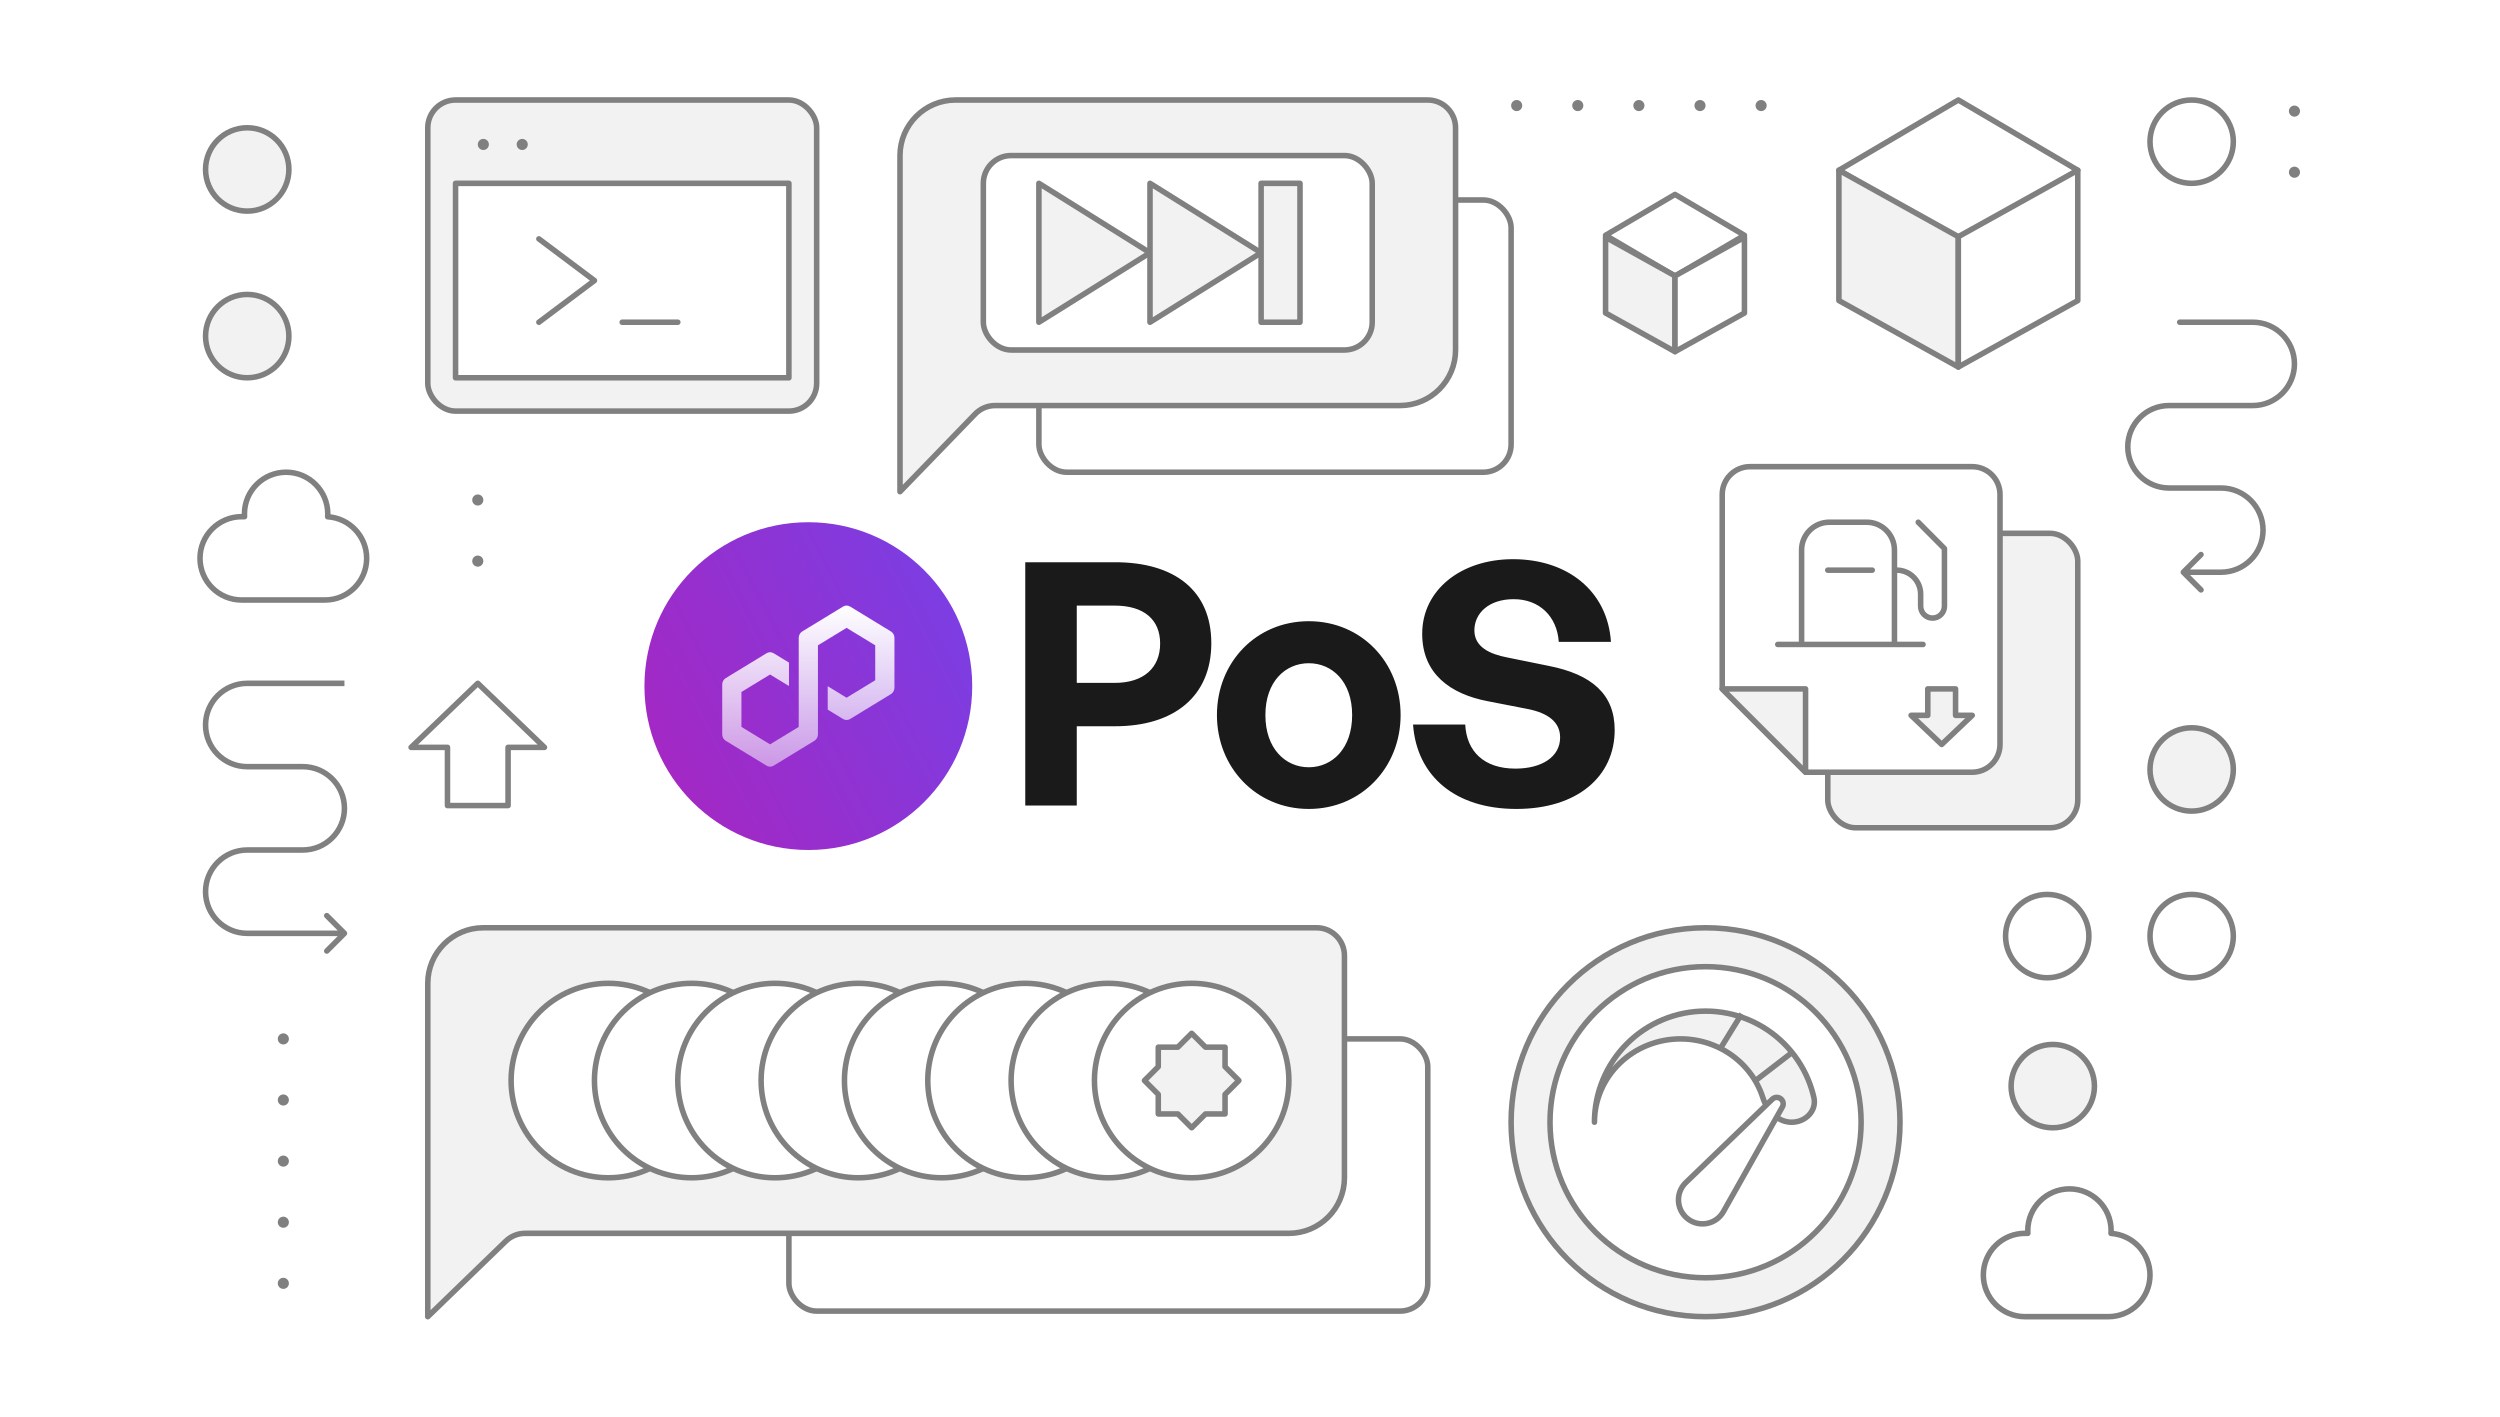 <svg width="450" height="255" viewBox="0 0 450 255" fill="none" xmlns="http://www.w3.org/2000/svg">
<rect width="450" height="255" fill="white"/>
<rect x="187" y="36" width="85" height="49" rx="5" stroke="#808080" stroke-linejoin="round"/>
<rect x="142" y="187" width="115" height="49" rx="5" stroke="#808080" stroke-linejoin="round"/>
<path d="M62.354 168.354C62.549 168.158 62.549 167.842 62.354 167.646L59.172 164.464C58.976 164.269 58.66 164.269 58.465 164.464C58.269 164.66 58.269 164.976 58.465 165.172L61.293 168L58.465 170.828C58.269 171.024 58.269 171.34 58.465 171.536C58.66 171.731 58.976 171.731 59.172 171.536L62.354 168.354ZM62 122.5H44.5V123.5H62V122.5ZM44.5 138.5H54.5V137.5H44.5V138.5ZM54.5 152.5H44.5V153.5H54.5V152.5ZM44.5 168.5H62V167.5H44.5V168.5ZM36.5 160.5C36.5 164.918 40.082 168.5 44.5 168.5V167.5C40.634 167.5 37.5 164.366 37.5 160.5H36.5ZM44.5 152.5C40.082 152.5 36.5 156.082 36.5 160.5H37.5C37.5 156.634 40.634 153.5 44.5 153.5V152.5ZM61.5 145.5C61.5 149.366 58.366 152.5 54.5 152.5V153.5C58.918 153.5 62.5 149.918 62.5 145.5H61.5ZM54.5 138.5C58.366 138.5 61.5 141.634 61.5 145.5H62.5C62.5 141.082 58.918 137.5 54.5 137.5V138.5ZM36.5 130.5C36.5 134.918 40.082 138.5 44.5 138.5V137.5C40.634 137.5 37.5 134.366 37.5 130.5H36.5ZM44.5 122.5C40.082 122.5 36.5 126.082 36.5 130.5H37.5C37.5 126.634 40.634 123.5 44.5 123.5V122.5Z" fill="#808080"/>
<path d="M392.348 58.5C392.072 58.5 391.848 58.276 391.848 58C391.848 57.724 392.072 57.5 392.348 57.5V58.5ZM392.646 103.354C392.451 103.158 392.451 102.842 392.646 102.646L395.828 99.464C396.024 99.269 396.34 99.269 396.536 99.464C396.731 99.66 396.731 99.976 396.536 100.172L393.707 103L396.536 105.828C396.731 106.024 396.731 106.34 396.536 106.535C396.34 106.731 396.024 106.731 395.828 106.535L392.646 103.354ZM392.348 57.5H405.5V58.5H392.348V57.5ZM405.5 73.5H390.421V72.5H405.5V73.5ZM390.421 87.342H399.769V88.342H390.421V87.342ZM399.769 103.5H393V102.5H399.769V103.5ZM407.848 95.421C407.848 99.883 404.231 103.5 399.769 103.5V102.5C403.678 102.5 406.848 99.331 406.848 95.421H407.848ZM399.769 87.342C404.231 87.342 407.848 90.959 407.848 95.421H406.848C406.848 91.511 403.678 88.342 399.769 88.342V87.342ZM383.5 80.421C383.5 84.243 386.599 87.342 390.421 87.342V88.342C386.046 88.342 382.5 84.796 382.5 80.421H383.5ZM390.421 73.5C386.599 73.5 383.5 76.599 383.5 80.421H382.5C382.5 76.046 386.046 72.5 390.421 72.5V73.5ZM413.5 65.5C413.5 69.918 409.918 73.5 405.5 73.5V72.5C409.366 72.5 412.5 69.366 412.5 65.5H413.5ZM405.5 57.5C409.918 57.5 413.5 61.082 413.5 65.5H412.5C412.5 61.634 409.366 58.5 405.5 58.5V57.5Z" fill="#808080"/>
<rect x="77" y="18" width="70" height="56" rx="5" fill="#F2F2F2" stroke="#808080" stroke-linejoin="round"/>
<rect x="82" y="33" width="60" height="35" fill="white" stroke="#808080" stroke-linejoin="round"/>
<path d="M331 30.647L352.5 18L374 30.647L352.5 43.294L331 30.647Z" fill="white" stroke="#808080" stroke-linejoin="round"/>
<path d="M352.5 66.059L331 54.103V30.647L352.5 42.603V66.059Z" fill="#F2F2F2" stroke="#808080" stroke-linejoin="round"/>
<path d="M352.5 66.059L374 54.103V30.647L352.5 42.603V66.059Z" fill="white" stroke="#808080" stroke-linejoin="round"/>
<path d="M289 42.353L301.5 35L314 42.353L301.5 49.706L289 42.353Z" fill="white" stroke="#808080" stroke-linejoin="round"/>
<path d="M301.5 63.294L289 56.343V42.706L301.5 49.657V63.294Z" fill="#F2F2F2" stroke="#808080" stroke-linejoin="round"/>
<path d="M301.5 63.294L314 56.343V42.706L301.5 49.657V63.294Z" fill="white" stroke="#808080" stroke-linejoin="round"/>
<path d="M77 177C77 171.477 81.477 167 87 167H237C239.761 167 242 169.239 242 172V212C242 217.523 237.523 222 232 222H94.523C93.225 222 91.979 222.505 91.046 223.407L77 237L77 177Z" fill="#F2F2F2" stroke="#808080" stroke-linejoin="round"/>
<path d="M162 28C162 22.477 166.477 18 172 18H257C259.761 18 262 20.239 262 23V63C262 68.523 257.523 73 252 73H179.119C177.765 73 176.468 73.549 175.526 74.523L162 88.5L162 28Z" fill="#F2F2F2" stroke="#808080" stroke-linejoin="round"/>
<rect x="177" y="28" width="70" height="35" rx="5" fill="white" stroke="#808080" stroke-linejoin="round"/>
<path d="M187 33L207 45.5L187 58V33Z" fill="#F2F2F2" stroke="#808080" stroke-linejoin="round"/>
<path d="M207 33L227 45.5L207 58V33Z" fill="#F2F2F2" stroke="#808080" stroke-linejoin="round"/>
<circle cx="307" cy="202" r="35" fill="#F2F2F2" stroke="#808080" stroke-linejoin="round"/>
<circle cx="307" cy="202" r="28" fill="white" stroke="#808080" stroke-linejoin="round"/>
<path fill-rule="evenodd" clip-rule="evenodd" d="M325.478 194.346C325.907 195.382 326.247 196.45 326.496 197.538C327.05 199.96 324.985 202 322.5 202C320.015 202 318.065 199.939 317.309 197.571C317.167 197.128 317.004 196.69 316.82 196.26C316.041 194.44 314.899 192.786 313.46 191.393C312.021 190.001 310.312 188.896 308.432 188.142C306.551 187.388 304.535 187 302.5 187C300.465 187 298.449 187.388 296.568 188.142C294.688 188.896 292.979 190.001 291.54 191.393C290.101 192.786 288.959 194.44 288.18 196.26C287.401 198.08 287 200.03 287 202C287 199.374 287.517 196.773 288.522 194.346C289.528 191.92 291.001 189.715 292.858 187.858C294.715 186.001 296.92 184.528 299.346 183.522C301.773 182.517 304.374 182 307 182C309.626 182 312.227 182.517 314.654 183.522C317.08 184.528 319.285 186.001 321.142 187.858C322.999 189.715 324.472 191.92 325.478 194.346Z" fill="#F2F2F2"/>
<path d="M325.478 194.346L325.94 194.155V194.155L325.478 194.346ZM316.82 196.26L316.36 196.456L316.82 196.26ZM296.568 188.142L296.382 187.678L296.568 188.142ZM291.54 191.393L291.888 191.753V191.753L291.54 191.393ZM288.18 196.26L287.72 196.063L288.18 196.26ZM286.5 202C286.5 202.276 286.724 202.5 287 202.5C287.276 202.5 287.5 202.276 287.5 202H286.5ZM288.522 194.346L288.06 194.155H288.06L288.522 194.346ZM292.858 187.858L293.211 188.211L292.858 187.858ZM299.346 183.522L299.538 183.984L299.346 183.522ZM314.654 183.522L314.462 183.984L314.654 183.522ZM321.142 187.858L320.789 188.211V188.211L321.142 187.858ZM326.496 197.538L326.008 197.649L326.496 197.538ZM326.983 197.426C326.728 196.311 326.379 195.217 325.94 194.155L325.016 194.538C325.434 195.548 325.766 196.589 326.008 197.649L326.983 197.426ZM317.785 197.419C317.639 196.961 317.47 196.508 317.28 196.063L316.36 196.456C316.538 196.872 316.696 197.295 316.833 197.724L317.785 197.419ZM317.28 196.063C316.474 194.181 315.294 192.473 313.808 191.034L313.112 191.753C314.505 193.1 315.608 194.698 316.36 196.456L317.28 196.063ZM313.808 191.034C312.321 189.596 310.558 188.455 308.618 187.678L308.246 188.606C310.067 189.336 311.72 190.405 313.112 191.753L313.808 191.034ZM308.618 187.678C306.678 186.9 304.599 186.5 302.5 186.5V187.5C304.472 187.5 306.424 187.876 308.246 188.606L308.618 187.678ZM302.5 186.5C300.401 186.5 298.322 186.9 296.382 187.678L296.754 188.606C298.576 187.876 300.528 187.5 302.5 187.5V186.5ZM296.382 187.678C294.442 188.455 292.679 189.596 291.192 191.034L291.888 191.753C293.28 190.405 294.933 189.336 296.754 188.606L296.382 187.678ZM291.192 191.034C289.706 192.473 288.526 194.181 287.72 196.063L288.64 196.456C289.392 194.698 290.495 193.1 291.888 191.753L291.192 191.034ZM287.72 196.063C286.915 197.945 286.5 199.962 286.5 202H287.5C287.5 200.098 287.887 198.215 288.64 196.456L287.72 196.063ZM288.06 194.155C287.03 196.642 286.5 199.308 286.5 202H287.5C287.5 199.439 288.004 196.904 288.984 194.538L288.06 194.155ZM292.504 187.504C290.601 189.408 289.091 191.668 288.06 194.155L288.984 194.538C289.964 192.172 291.401 190.022 293.211 188.211L292.504 187.504ZM299.155 183.06C296.668 184.091 294.408 185.601 292.504 187.504L293.211 188.211C295.022 186.401 297.172 184.964 299.538 183.984L299.155 183.06ZM307 181.5C304.308 181.5 301.642 182.03 299.155 183.06L299.538 183.984C301.904 183.004 304.439 182.5 307 182.5V181.5ZM314.845 183.06C312.358 182.03 309.692 181.5 307 181.5V182.5C309.561 182.5 312.096 183.004 314.462 183.984L314.845 183.06ZM321.496 187.504C319.592 185.601 317.332 184.091 314.845 183.06L314.462 183.984C316.828 184.964 318.978 186.401 320.789 188.211L321.496 187.504ZM325.94 194.155C324.909 191.668 323.399 189.408 321.496 187.504L320.789 188.211C322.599 190.022 324.036 192.172 325.016 194.538L325.94 194.155ZM322.5 201.5C320.314 201.5 318.504 199.67 317.785 197.419L316.833 197.724C317.626 200.208 319.716 202.5 322.5 202.5V201.5ZM326.008 197.649C326.473 199.681 324.749 201.5 322.5 201.5V202.5C325.221 202.5 327.627 200.24 326.983 197.426L326.008 197.649Z" fill="#808080"/>
<path d="M316 194.5L322.5 189.5M309.5 189L313.5 182.5" stroke="#808080"/>
<circle cx="109.5" cy="194.5" r="17.5" fill="white" stroke="#808080" stroke-linejoin="round"/>
<circle cx="124.5" cy="194.5" r="17.5" fill="white" stroke="#808080" stroke-linejoin="round"/>
<circle cx="139.5" cy="194.5" r="17.5" fill="white" stroke="#808080" stroke-linejoin="round"/>
<circle cx="154.5" cy="194.5" r="17.5" fill="white" stroke="#808080" stroke-linejoin="round"/>
<circle cx="169.5" cy="194.5" r="17.5" fill="white" stroke="#808080" stroke-linejoin="round"/>
<circle cx="184.5" cy="194.5" r="17.5" fill="white" stroke="#808080" stroke-linejoin="round"/>
<circle cx="199.5" cy="194.5" r="17.5" fill="white" stroke="#808080" stroke-linejoin="round"/>
<circle cx="214.5" cy="194.5" r="17.5" fill="white" stroke="#808080" stroke-linejoin="round"/>
<circle cx="368.5" cy="168.5" r="7.5" transform="rotate(90 368.5 168.5)" fill="white" stroke="#808080" stroke-linejoin="round"/>
<circle cx="394.5" cy="138.5" r="7.5" transform="rotate(90 394.5 138.5)" fill="#F2F2F2" stroke="#808080" stroke-linejoin="round"/>
<circle cx="394.5" cy="25.5" r="7.5" transform="rotate(90 394.5 25.5)" fill="white" stroke="#808080" stroke-linejoin="round"/>
<path d="M319.014 197.855C319.427 197.456 320.07 197.421 320.524 197.773C320.979 198.124 321.107 198.755 320.825 199.256L310.212 218.096C308.918 220.393 305.888 221.006 303.803 219.394C301.718 217.781 301.549 214.694 303.447 212.864L319.014 197.855Z" fill="white" stroke="#808080" stroke-linejoin="round"/>
<circle cx="394.5" cy="168.5" r="7.5" transform="rotate(90 394.5 168.5)" fill="white" stroke="#808080" stroke-linejoin="round"/>
<circle cx="369.5" cy="195.5" r="7.5" transform="rotate(90 369.5 195.5)" fill="#F2F2F2" stroke="#808080" stroke-linejoin="round"/>
<circle cx="44.5" cy="60.5" r="7.5" fill="#F2F2F2" stroke="#808080" stroke-linejoin="round"/>
<circle cx="44.5" cy="30.5" r="7.5" fill="#F2F2F2" stroke="#808080" stroke-linejoin="round"/>
<path fill-rule="evenodd" clip-rule="evenodd" d="M58.983 93.015C58.994 92.845 59 92.673 59 92.5C59 88.358 55.642 85 51.5 85C47.358 85 44 88.358 44 92.5C44 92.668 44.005 92.835 44.016 93H43.5C39.358 93 36 96.358 36 100.5C36 104.642 39.358 108 43.5 108H58.5C62.642 108 66 104.642 66 100.5C66 96.52 62.9 93.264 58.983 93.015Z" fill="white"/>
<path d="M58.983 93.015L58.484 92.981C58.475 93.114 58.519 93.245 58.607 93.345C58.694 93.445 58.818 93.506 58.951 93.514L58.983 93.015ZM44.016 93V93.5C44.155 93.5 44.287 93.443 44.381 93.342C44.476 93.241 44.524 93.105 44.515 92.967L44.016 93ZM58.5 92.5C58.5 92.662 58.495 92.822 58.484 92.981L59.481 93.049C59.494 92.868 59.5 92.684 59.5 92.5H58.5ZM51.5 85.5C55.366 85.5 58.5 88.634 58.5 92.5H59.5C59.5 88.082 55.918 84.5 51.5 84.5V85.5ZM44.5 92.5C44.5 88.634 47.634 85.5 51.5 85.5V84.5C47.082 84.5 43.5 88.082 43.5 92.5H44.5ZM44.515 92.967C44.505 92.813 44.5 92.657 44.5 92.5H43.5C43.5 92.679 43.506 92.857 43.517 93.033L44.515 92.967ZM43.5 93.5H44.016V92.5H43.5V93.5ZM36.5 100.5C36.5 96.634 39.634 93.5 43.5 93.5V92.5C39.082 92.5 35.5 96.082 35.5 100.5H36.5ZM43.5 107.5C39.634 107.5 36.5 104.366 36.5 100.5H35.5C35.5 104.918 39.082 108.5 43.5 108.5V107.5ZM58.5 107.5H43.5V108.5H58.5V107.5ZM65.5 100.5C65.5 104.366 62.366 107.5 58.5 107.5V108.5C62.918 108.5 66.5 104.918 66.5 100.5H65.5ZM58.951 93.514C62.606 93.746 65.5 96.785 65.5 100.5H66.5C66.5 96.254 63.193 92.782 59.014 92.516L58.951 93.514Z" fill="#808080"/>
<path fill-rule="evenodd" clip-rule="evenodd" d="M379.983 222.015C379.994 221.845 380 221.673 380 221.5C380 217.358 376.642 214 372.5 214C368.358 214 365 217.358 365 221.5C365 221.668 365.006 221.835 365.016 222H364.5C360.358 222 357 225.358 357 229.5C357 233.642 360.358 237 364.5 237H379.5C383.642 237 387 233.642 387 229.5C387 225.52 383.9 222.264 379.983 222.015Z" fill="white"/>
<path d="M379.983 222.015L379.484 221.981C379.475 222.114 379.519 222.245 379.607 222.345C379.694 222.445 379.818 222.506 379.951 222.514L379.983 222.015ZM365.016 222V222.5C365.155 222.5 365.287 222.443 365.381 222.342C365.476 222.241 365.524 222.105 365.515 221.967L365.016 222ZM379.5 221.5C379.5 221.662 379.495 221.822 379.484 221.981L380.481 222.049C380.494 221.868 380.5 221.684 380.5 221.5H379.5ZM372.5 214.5C376.366 214.5 379.5 217.634 379.5 221.5H380.5C380.5 217.082 376.918 213.5 372.5 213.5V214.5ZM365.5 221.5C365.5 217.634 368.634 214.5 372.5 214.5V213.5C368.082 213.5 364.5 217.082 364.5 221.5H365.5ZM365.515 221.967C365.505 221.813 365.5 221.657 365.5 221.5H364.5C364.5 221.679 364.506 221.857 364.517 222.033L365.515 221.967ZM364.5 222.5H365.016V221.5H364.5V222.5ZM357.5 229.5C357.5 225.634 360.634 222.5 364.5 222.5V221.5C360.082 221.5 356.5 225.082 356.5 229.5H357.5ZM364.5 236.5C360.634 236.5 357.5 233.366 357.5 229.5H356.5C356.5 233.918 360.082 237.5 364.5 237.5V236.5ZM379.5 236.5H364.5V237.5H379.5V236.5ZM386.5 229.5C386.5 233.366 383.366 236.5 379.5 236.5V237.5C383.918 237.5 387.5 233.918 387.5 229.5H386.5ZM379.951 222.514C383.607 222.746 386.5 225.786 386.5 229.5H387.5C387.5 225.254 384.193 221.782 380.014 221.516L379.951 222.514Z" fill="#808080"/>
<path d="M86 90L86 110" stroke="#808080" stroke-width="2" stroke-linecap="round" stroke-linejoin="round" stroke-dasharray="0 11"/>
<path d="M51 187L51 237" stroke="#808080" stroke-width="2" stroke-linecap="round" stroke-linejoin="round" stroke-dasharray="0 11"/>
<path d="M273 19L323 19" stroke="#808080" stroke-width="2" stroke-linecap="round" stroke-linejoin="round" stroke-dasharray="0 11"/>
<path d="M413 20L413 40" stroke="#808080" stroke-width="2" stroke-linecap="round" stroke-linejoin="round" stroke-dasharray="0 11"/>
<path d="M94 26L83 26" stroke="#808080" stroke-width="2" stroke-linecap="round" stroke-linejoin="round" stroke-dasharray="0 7"/>
<rect x="227" y="33" width="7" height="25" fill="#F2F2F2" stroke="#808080" stroke-linejoin="round"/>
<rect x="329" y="96" width="45" height="53" rx="5" fill="#F2F2F2" stroke="#808080" stroke-linejoin="round"/>
<path d="M310 89C310 86.239 312.239 84 315 84H355C357.761 84 360 86.239 360 89V134C360 136.761 357.761 139 355 139H325L310 124V89Z" fill="white" stroke="#808080" stroke-linejoin="round"/>
<path d="M325 124H310L325 139V124Z" fill="#F2F2F2" stroke="#808080" stroke-linejoin="round"/>
<path d="M324.286 116V99C324.286 96.239 326.524 94 329.286 94H336C338.761 94 341 96.239 341 99V102.627M341 116V102.627M320 116H346.143M341 102.627H341.401C343.783 102.627 345.714 104.559 345.714 106.941V109.112C345.714 110.296 346.674 111.255 347.857 111.255V111.255C349.041 111.255 350 110.296 350 109.112V98.745L345.286 94M329 102.627H337" stroke="#808080" stroke-linecap="round" stroke-linejoin="round"/>
<path d="M352 124H347V128.762H344L349.5 134L355 128.762H352V124Z" fill="#F2F2F2" stroke="#808080" stroke-linecap="round" stroke-linejoin="round"/>
<path d="M97 43L107 50.5L97 58M112 58H122" stroke="#808080" stroke-linecap="round" stroke-linejoin="round"/>
<path fill-rule="evenodd" clip-rule="evenodd" d="M208.49 192.01L206 194.5L208.49 196.99V200.51H212.01L214.5 203L216.99 200.51H220.51V196.99L223 194.5L220.51 192.01V188.49H216.99L214.5 186L212.01 188.49H208.49V192.01Z" fill="#F2F2F2"/>
<path d="M206 194.5L205.646 194.146C205.553 194.24 205.5 194.367 205.5 194.5C205.5 194.633 205.553 194.76 205.646 194.854L206 194.5ZM208.49 192.01L208.843 192.364C208.937 192.27 208.99 192.143 208.99 192.01H208.49ZM208.49 196.99H208.99C208.99 196.857 208.937 196.73 208.843 196.636L208.49 196.99ZM208.49 200.51H207.99C207.99 200.787 208.213 201.01 208.49 201.01V200.51ZM212.01 200.51L212.364 200.157C212.27 200.063 212.143 200.01 212.01 200.01V200.51ZM214.5 203L214.146 203.354C214.342 203.549 214.658 203.549 214.854 203.354L214.5 203ZM216.99 200.51V200.01C216.857 200.01 216.73 200.063 216.636 200.157L216.99 200.51ZM220.51 200.51V201.01C220.787 201.01 221.01 200.787 221.01 200.51H220.51ZM220.51 196.99L220.157 196.636C220.063 196.73 220.01 196.857 220.01 196.99H220.51ZM223 194.5L223.354 194.854C223.549 194.658 223.549 194.342 223.354 194.146L223 194.5ZM220.51 192.01H220.01C220.01 192.143 220.063 192.27 220.157 192.364L220.51 192.01ZM220.51 188.49H221.01C221.01 188.213 220.787 187.99 220.51 187.99V188.49ZM216.99 188.49L216.636 188.843C216.73 188.937 216.857 188.99 216.99 188.99V188.49ZM214.5 186L214.854 185.646C214.658 185.451 214.342 185.451 214.146 185.646L214.5 186ZM212.01 188.49V188.99C212.143 188.99 212.27 188.937 212.364 188.843L212.01 188.49ZM208.49 188.49V187.99C208.213 187.99 207.99 188.213 207.99 188.49H208.49ZM206.354 194.854L208.843 192.364L208.136 191.657L205.646 194.146L206.354 194.854ZM208.843 196.636L206.354 194.146L205.646 194.854L208.136 197.343L208.843 196.636ZM208.99 200.51V196.99H207.99V200.51H208.99ZM212.01 200.01H208.49V201.01H212.01V200.01ZM214.854 202.646L212.364 200.157L211.657 200.864L214.146 203.354L214.854 202.646ZM216.636 200.157L214.146 202.646L214.854 203.354L217.343 200.864L216.636 200.157ZM220.51 200.01H216.99V201.01H220.51V200.01ZM220.01 196.99V200.51H221.01V196.99H220.01ZM222.646 194.146L220.157 196.636L220.864 197.343L223.354 194.854L222.646 194.146ZM220.157 192.364L222.646 194.854L223.354 194.146L220.864 191.657L220.157 192.364ZM220.01 188.49V192.01H221.01V188.49H220.01ZM216.99 188.99H220.51V187.99H216.99V188.99ZM214.146 186.354L216.636 188.843L217.343 188.136L214.854 185.646L214.146 186.354ZM212.364 188.843L214.854 186.354L214.146 185.646L211.657 188.136L212.364 188.843ZM208.49 188.99H212.01V187.99H208.49V188.99ZM208.99 192.01V188.49H207.99V192.01H208.99Z" fill="#808080"/>
<path d="M200.712 130.726H193.819V145H184.547V101.202H200.712C211.387 101.202 218.036 106.265 218.036 115.781C218.036 125.297 211.387 130.726 200.712 130.726ZM200.651 109.01H193.819V122.918H200.651C205.897 122.918 208.825 120.173 208.825 115.842C208.825 111.511 205.897 109.01 200.651 109.01ZM235.579 145.61C226.124 145.61 219.048 138.168 219.048 128.713C219.048 119.197 226.124 111.816 235.579 111.816C245.034 111.816 252.11 119.197 252.11 128.713C252.11 138.168 245.034 145.61 235.579 145.61ZM235.579 138.107C239.788 138.107 243.387 134.752 243.387 128.713C243.387 122.674 239.788 119.38 235.579 119.38C231.37 119.38 227.771 122.674 227.771 128.713C227.771 134.752 231.37 138.107 235.579 138.107ZM290.643 131.397C290.643 139.754 283.933 145.61 272.953 145.61C261.912 145.61 255.019 139.693 254.348 130.421H263.742C263.986 135.24 267.097 138.351 272.77 138.351C277.467 138.351 280.822 136.277 280.822 132.739C280.822 129.994 278.687 128.347 274.966 127.615L267.768 126.212C261.119 124.931 255.995 121.332 255.995 114.073C255.995 106.265 262.888 100.653 272.343 100.653C282.164 100.653 289.362 106.387 289.972 115.537H280.578C280.273 110.962 277.101 107.851 272.465 107.851C267.951 107.851 265.389 110.413 265.389 113.463C265.389 116.452 268.134 117.733 271.306 118.343L278.809 119.868C286.495 121.393 290.643 124.931 290.643 131.397Z" fill="#1A1A1A"/>
<circle cx="145.5" cy="123.5" r="29.5" fill="url(#paint0_linear_1864_2273)"/>
<path d="M153.016 129.423L160.369 124.939C160.759 124.701 161 124.259 161 123.785V114.816C161 114.342 160.759 113.9 160.369 113.662L153.016 109.178C152.626 108.94 152.143 108.942 151.755 109.178L144.402 113.662C144.012 113.9 143.771 114.342 143.771 114.816V130.843L138.614 133.986L133.458 130.843V124.555L138.614 121.412L142.015 123.487V119.268L139.245 117.578C139.055 117.462 138.836 117.399 138.614 117.399C138.393 117.399 138.174 117.462 137.984 117.578L130.631 122.062C130.241 122.3 130 122.742 130 123.216V132.185C130 132.659 130.241 133.101 130.631 133.339L137.984 137.823C138.374 138.059 138.855 138.059 139.245 137.823L146.598 133.339C146.988 133.101 147.229 132.659 147.229 132.185V116.158L147.321 116.102L152.383 113.015L157.54 116.158V122.446L152.383 125.589L148.987 123.519V127.737L151.753 129.423C152.143 129.659 152.626 129.659 153.014 129.423H153.016Z" fill="url(#paint1_linear_1864_2273)"/>
<path d="M91.454 145H80.546V134.524H74L86 123L98 134.524H91.454V145Z" fill="white" stroke="#808080" stroke-linecap="round" stroke-linejoin="round"/>
<defs>
<linearGradient id="paint0_linear_1864_2273" x1="115.808" y1="142.957" x2="175.715" y2="112.156" gradientUnits="userSpaceOnUse">
<stop stop-color="#A726C1"/>
<stop offset="0.88" stop-color="#803BDF"/>
<stop offset="1" stop-color="#7B3FE4"/>
</linearGradient>
<linearGradient id="paint1_linear_1864_2273" x1="145.5" y1="109" x2="145.5" y2="167.5" gradientUnits="userSpaceOnUse">
<stop stop-color="white"/>
<stop offset="1" stop-color="white" stop-opacity="0"/>
</linearGradient>
</defs>
</svg>
